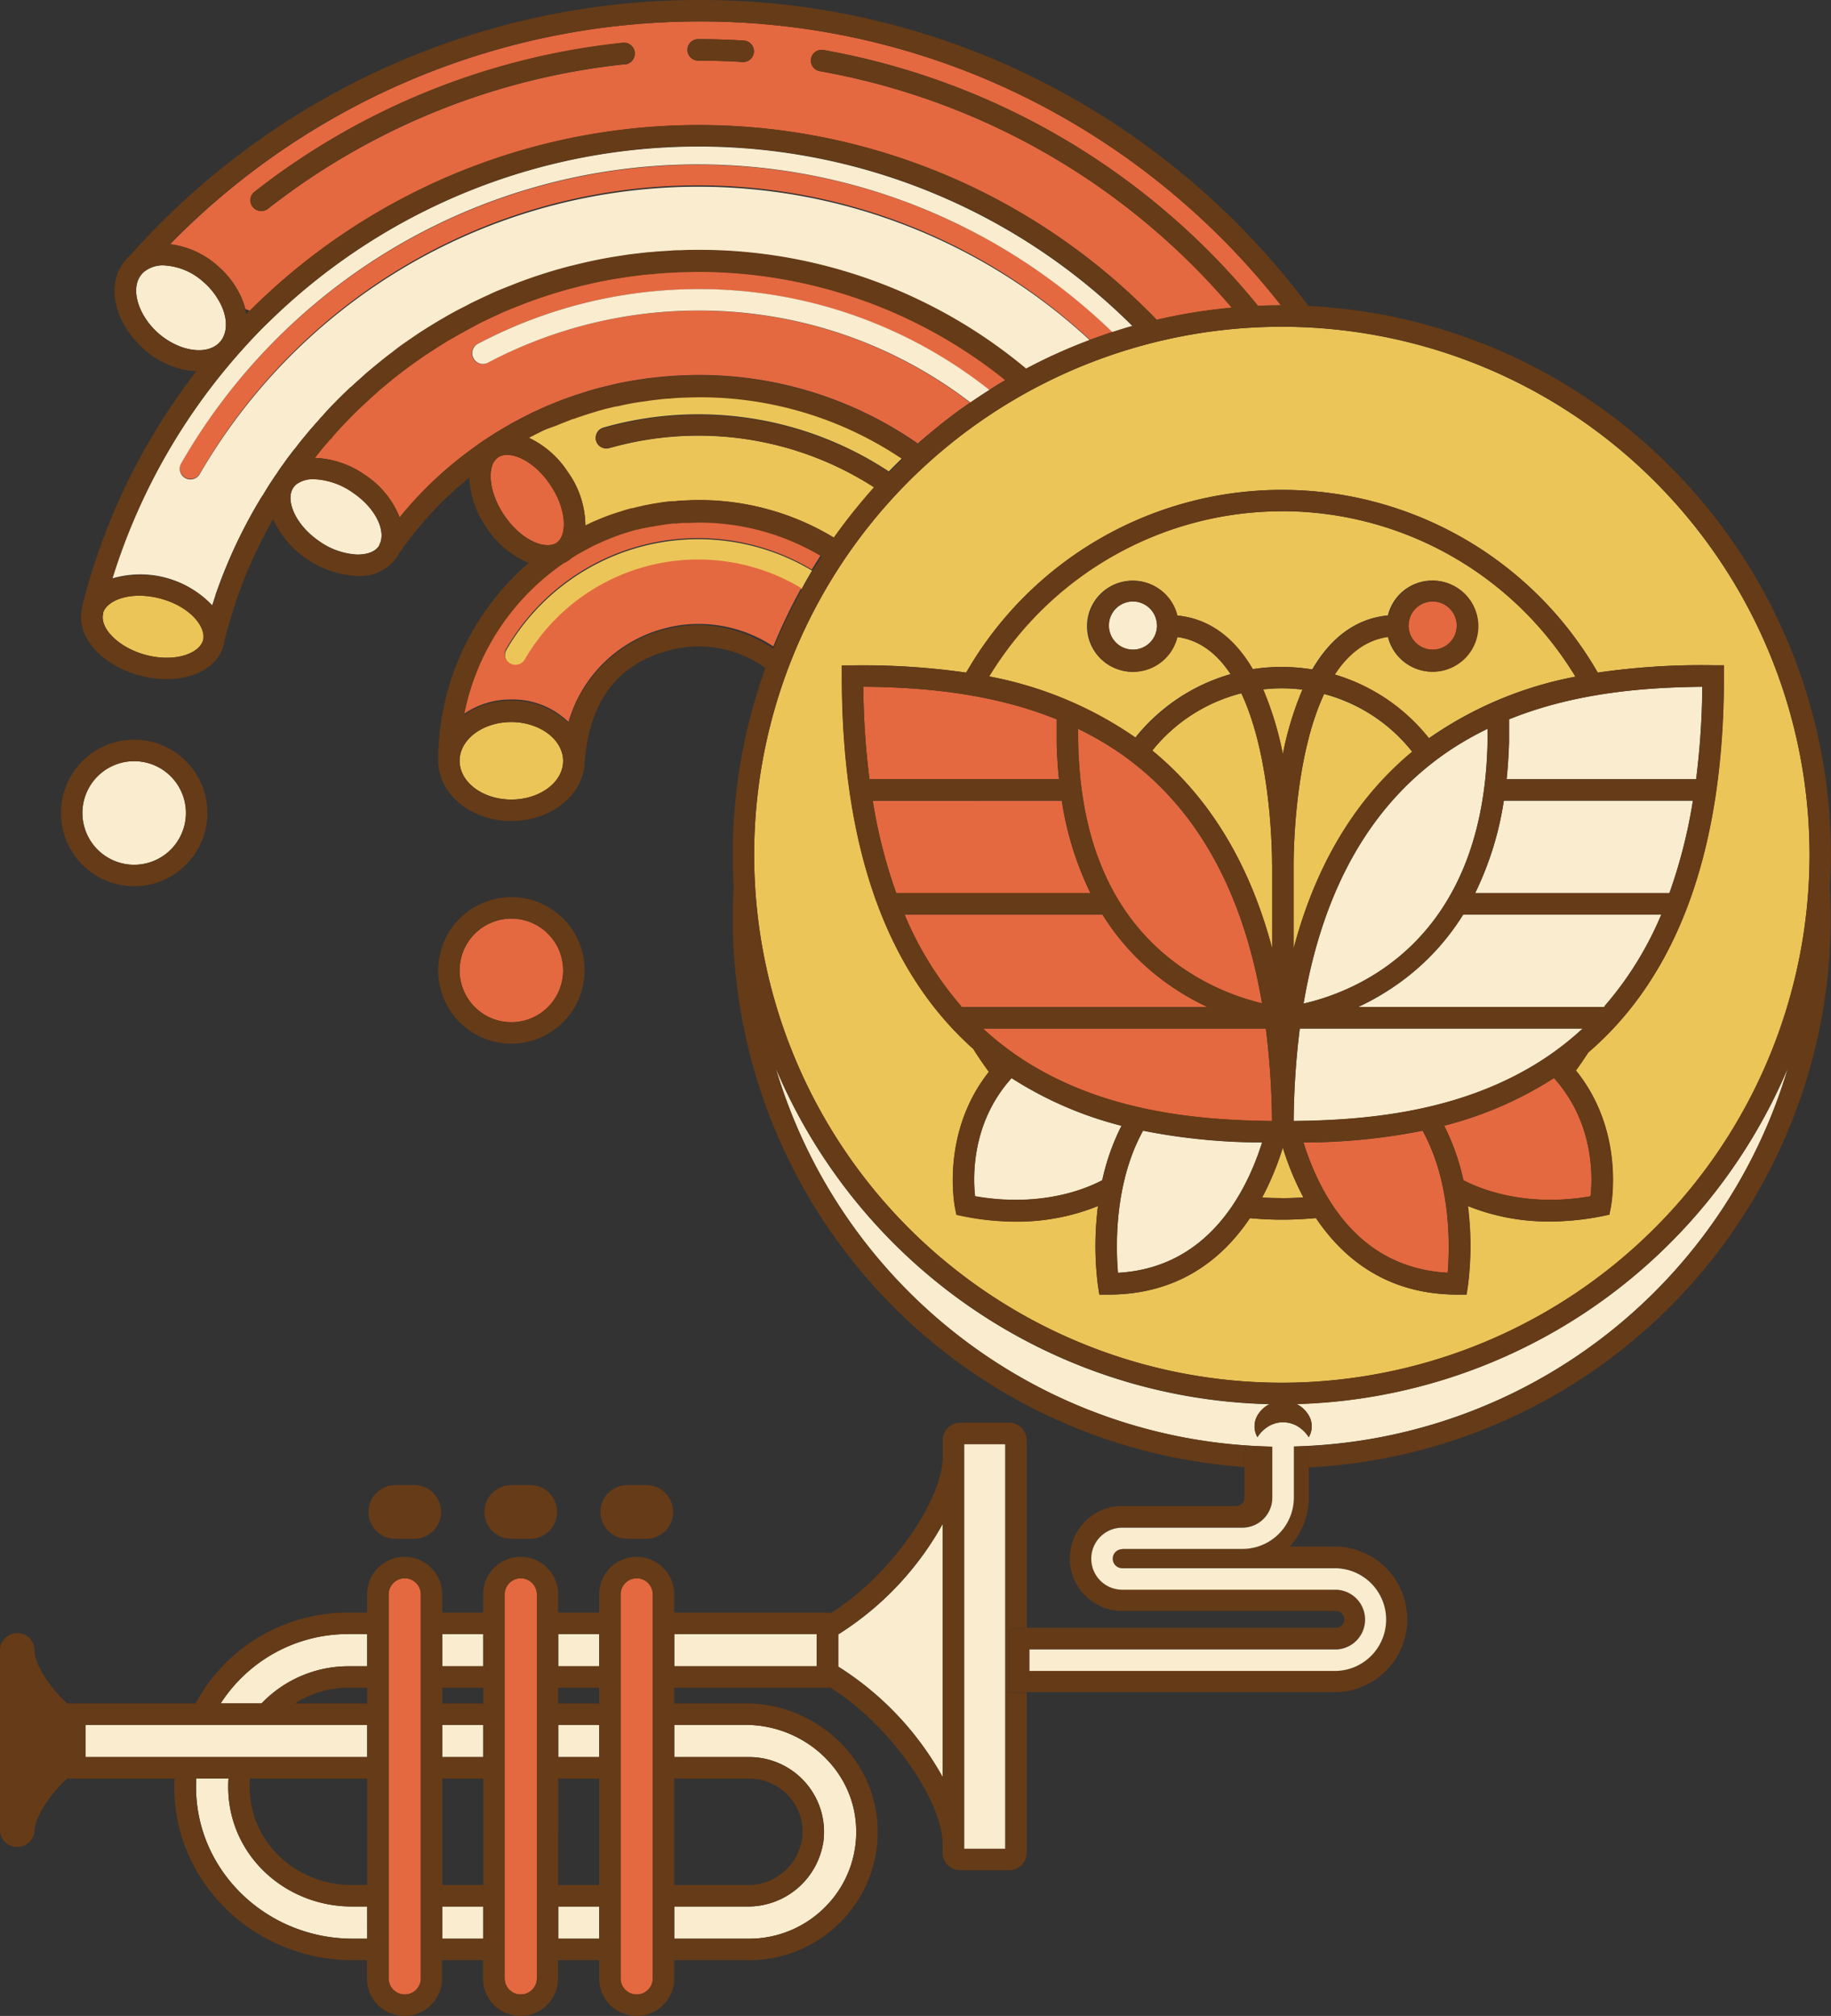 <svg id="Isolation_Mode" data-name="Isolation Mode" xmlns="http://www.w3.org/2000/svg" viewBox="0 0 341.33 375.59">
  <rect x="0" y="0" width="341.33" height="375.59" fill="#333333" stroke="none"/>
  <defs>
    <style>
      .cls-1, .cls-3 {
        fill: none;
      }

      .cls-2 {
        fill: #ecc559;
      }

      .cls-3 {
        stroke: #f9eccf;
        stroke-linecap: round;
        stroke-linejoin: round;
        stroke-width: 0;
      }

      .cls-4 {
        fill: #e46940;
      }

      .cls-5 {
        fill: #653a17;
      }

      .cls-6 {
        fill: #f9eccf;
      }

      .cls-7 {
        fill: #663b17;
      }
    </style>
  </defs>
  <title>giving-back</title>
  <g>
    <rect class="cls-1" x="82.45" y="331.36" width="7.63" height="19.84"/>
    <rect class="cls-1" x="82.45" y="314.44" width="7.63" height="2.92"/>
    <path class="cls-1" d="M335.31,377.05h13.45v-2.92h-3.53A18.41,18.41,0,0,0,335.31,377.05Z" transform="translate(-280.31 -59.69)"/>
    <rect class="cls-1" x="104.08" y="314.44" width="7.63" height="2.92"/>
    <path class="cls-1" d="M326.9,391.05a18.91,18.91,0,0,0,.27,4.92c1.63,8.65,9.52,14.92,18.76,14.92h2.83V391.05H326.9Z" transform="translate(-280.31 -59.69)"/>
    <path class="cls-1" d="M429.85,402.23a9.81,9.81,0,0,0-2.41-7.82,9.94,9.94,0,0,0-7.43-3.36H406v19.84h13.5A10.18,10.18,0,0,0,429.85,402.23Z" transform="translate(-280.31 -59.69)"/>
    <path class="cls-1" d="M326.24,118.21c.21-.22.43-.43.65-.65l-.87-.33C326.11,117.56,326.18,117.89,326.24,118.21Z" transform="translate(-280.31 -59.69)"/>
    <rect class="cls-1" x="104.08" y="331.36" width="7.63" height="19.84"/>
    <g>
      <path class="cls-2" d="M386.16,147.69a17.26,17.26,0,0,1,3.28,10l.7-.33c.42-.22,1-.46,1.55-.69.73-.32,1.46-.61,2.18-.87s1.5-.52,2.27-.75,1.25-.39,1.91-.56l.18,0c.35-.09.68-.18,1-.25L400,154c.38-.1.79-.18,1.21-.25.65-.14,1.31-.25,2-.35.91-.15,1.63-.24,2.33-.29a2.84,2.84,0,0,1,.51,0c.49-.06,1-.1,1.47-.12l.9-.05q1.11-.06,2.22-.06a48.41,48.41,0,0,1,25.16,7l.82-1.13a105.84,105.84,0,0,1,6.68-8.24A60.52,60.52,0,0,0,394.58,143l-.69.18a2,2,0,0,1-2.47-1.36h0a2,2,0,0,1,1.37-2.47A64.57,64.57,0,0,1,446,147.52c.81-.82,1.62-1.64,2.45-2.43a67.45,67.45,0,0,0-37.89-11.54c-.87,0-1.74,0-2.59.06s-1.53.06-2.27.12c-.28,0-.52,0-.77.07h-.15c-.66,0-1.32.12-2,.19s-1.38.15-2,.27c-1.87.25-3.72.59-5.58,1l-.21,0-2,.48c-.77.21-1.72.48-2.67.79-.55.16-1.05.33-1.56.5l-.39.13c-.44.14-.83.28-1.21.43l-.1,0c-.49.17-1,.36-1.43.55s-1.17.46-1.73.7l-1.8.81a13,13,0,0,0-1.28.61l-.13.06c-.4.18-.77.38-1.17.6l-.33.14-.06.05-.24.14A17.66,17.66,0,0,1,386.16,147.69Z" transform="translate(-280.31 -59.69)"/>
      <path class="cls-2" d="M375.63,194.21c-5.31,0-9.64,3.24-9.64,7.22h0c0,4,4.33,7.22,9.64,7.22s9.66-3.23,9.66-7.22h0a5.11,5.11,0,0,0-.25-1.58C384.05,196.58,380.1,194.21,375.63,194.21Z" transform="translate(-280.31 -59.69)"/>
      <path class="cls-2" d="M317.94,176.83c-.85-2.09-3.57-4.52-7.72-5.62-5.36-1.44-9.84.2-10.66,2.59l0,.07,0,.11c-.74,2.8,3,6.41,7.91,7.72,5.49,1.47,10.06-.28,10.72-2.76a1.91,1.91,0,0,0,.06-.37l0-.15a2.91,2.91,0,0,0-.05-.85A4.48,4.48,0,0,0,317.94,176.83Z" transform="translate(-280.31 -59.69)"/>
      <path class="cls-2" d="M431.69,166a41.33,41.33,0,0,0-57,14.82,2,2,0,0,0,3.46,2,37.35,37.35,0,0,1,51.58-13.36C430.33,168.3,431,167.14,431.69,166Z" transform="translate(-280.31 -59.69)"/>
      <path class="cls-2" d="M519.28,120.57a98.37,98.37,0,1,0,98.36,98.36A98.48,98.48,0,0,0,519.28,120.57Zm57.09,135.21c-.73,1.13-1.5,2.26-2.3,3.35,9.15,11.32,6.62,24.88,6.49,25.55L580.3,286l-1.3.27a49.58,49.58,0,0,1-9.76,1,40.11,40.11,0,0,1-15.31-2.88c.05.4.1.8.14,1.21a58.26,58.26,0,0,1-.13,13.59l-.26,1.7H552c-13.07,0-21.27-6.66-26.38-14.26-2.08.19-4.18.3-6.31.3s-4-.1-6-.28c-5.11,7.59-13.31,14.24-26.36,14.24h-1.71l-.26-1.7a58.26,58.26,0,0,1-.13-13.59c0-.41.09-.81.14-1.21a40.11,40.11,0,0,1-15.31,2.88,49.58,49.58,0,0,1-9.76-1l-1.3-.27-.26-1.31c-.13-.67-2.62-14.05,6.31-25.33-1-1.38-2-2.82-2.92-4.28-13.87-12.36-24.49-33.44-24.49-69.43v-2h2A134.77,134.77,0,0,1,460.42,185a67.92,67.92,0,0,1,117.74,0,133.84,133.84,0,0,1,21.5-1.37h2v2C601.66,222.32,590.64,243.52,576.37,255.78Z" transform="translate(-280.31 -59.69)"/>
      <path class="cls-2" d="M517.45,220.86c0-2.86-.24-20.32-5.74-32a31.07,31.07,0,0,0-16.6,10.67c9.53,7.82,17.72,19.47,22.34,36.84Z" transform="translate(-280.31 -59.69)"/>
      <path class="cls-2" d="M515.59,282.81c1.22.07,2.45.11,3.69.11s2.68-.05,4-.13a53.07,53.07,0,0,1-3.84-9.29A53.87,53.87,0,0,1,515.59,282.81Z" transform="translate(-280.31 -59.69)"/>
      <path class="cls-2" d="M519.28,154.94a64,64,0,0,0-54.67,30.76,70.73,70.73,0,0,1,27.33,11.42,35.15,35.15,0,0,1,17.75-11.84c-2.46-3.71-5.7-6.36-10-6.92a8.49,8.49,0,1,1,0-4c6.39.62,10.9,4.6,14.08,10a34.7,34.7,0,0,1,5.43-.42,36.12,36.12,0,0,1,5.73.47c3.18-5.45,7.7-9.45,14.11-10.07a8.49,8.49,0,1,1,0,4c-4.3.56-7.56,3.25-10,7a35.15,35.15,0,0,1,17.59,11.92A70.38,70.38,0,0,1,574,185.76,64,64,0,0,0,519.28,154.94Z" transform="translate(-280.31 -59.69)"/>
      <path class="cls-2" d="M523.1,188.18a32.11,32.11,0,0,0-3.82-.24,31.22,31.22,0,0,0-3.51.2,60.53,60.53,0,0,1,3.68,12.08A60.09,60.09,0,0,1,523.1,188.18Z" transform="translate(-280.31 -59.69)"/>
      <path class="cls-2" d="M527.15,189c-5.47,11.67-5.7,29.05-5.7,31.91v15.53c4.58-17.25,12.68-28.85,22.12-36.67A31.05,31.05,0,0,0,527.15,189Z" transform="translate(-280.31 -59.69)"/>
    </g>
    <line class="cls-3" x1="312.34" y1="168.41" x2="312.34" y2="168.41"/>
    <line class="cls-3" x1="278.64" y1="147.17" x2="278.64" y2="147.17"/>
    <line class="cls-3" x1="165.93" y1="168.41" x2="165.93" y2="168.41"/>
    <line class="cls-3" x1="199.62" y1="147.17" x2="199.62" y2="147.17"/>
    <g>
      <path class="cls-4" d="M473.79,79a136.31,136.31,0,0,0-63.22-15.31A137.93,137.93,0,0,0,312,105.21a16.2,16.2,0,0,1,8.87,4,16.65,16.65,0,0,1,4.66,6.43,14.49,14.49,0,0,1,.52,1.62l.87.33.67-.66a118.52,118.52,0,0,1,168.37,2.36,102,102,0,0,1,14-2.26,130.89,130.89,0,0,0-76.79-44.07A2,2,0,0,1,433.8,69a134.87,134.87,0,0,1,79.28,45.58c.59.69,1.17,1.4,1.74,2.1,1.42-.06,2.85-.1,4.28-.1A138.94,138.94,0,0,0,473.79,79Zm-77-7.33a129.93,129.93,0,0,0-66.62,27A2,2,0,0,1,329,99a2,2,0,0,1-1.24-3.57A133.93,133.93,0,0,1,396.43,67.7a2,2,0,0,1,.41,4Zm22-.44h-.13c-2.72-.17-5.48-.25-8.21-.25a2,2,0,0,1,0-4c2.82,0,5.66.09,8.46.26a2,2,0,0,1-.12,4Z" transform="translate(-280.31 -59.69)"/>
      <path class="cls-4" d="M408.52,156.91h-.11c-.25,0-.5,0-.74,0-.47,0-.88.06-1.28.11h-.26l-.16,0-.12,0c-.61,0-1.24.13-2.06.26-.62.1-1.22.19-1.81.32l-.12,0c-.31,0-.64.12-1,.2l-.18,0c-.19,0-.37.08-.56.12-.36.08-.62.15-.9.23l-.2,0c-.59.15-1.15.32-1.73.51-.74.22-1.42.44-2.08.69s-1.37.52-2,.8-1,.41-1.37.61c-.86.39-1.69.81-2.69,1.36-.55.3-1.08.6-1.61.92l-.38.24-.24.15c-.2.16-.4.33-.61.48a5.9,5.9,0,0,1-.93.52,44.57,44.57,0,0,0-18.56,28.25,15.41,15.41,0,0,1,8.8-2.67,14.91,14.91,0,0,1,10.67,4.2,25.2,25.2,0,0,1,18.46-17.58,19.78,19.78,0,0,1,2.34-.46,25.85,25.85,0,0,1,3.47-.24,25.31,25.31,0,0,1,13.91,4.19,101.23,101.23,0,0,1,5.21-10.86,37.35,37.35,0,0,0-51.58,13.36,2,2,0,0,1-3.46-2,41.33,41.33,0,0,1,57-14.82c.58-.95,1.18-1.89,1.78-2.83a44.39,44.39,0,0,0-22.9-6.32C409.89,156.85,409.21,156.87,408.52,156.91Z" transform="translate(-280.31 -59.69)"/>
      <polygon class="cls-4" points="105.57 102.47 105.46 102.3 105.46 102.3 105.04 101.87 105.44 102.32 105.57 102.47"/>
      <path class="cls-4" d="M374.84,144.43h-.07a3,3,0,0,0-.61.06,2.69,2.69,0,0,0-1,.41,3.27,3.27,0,0,0-1.26,2.21c-.47,2.42.47,5.74,2.46,8.65,2.95,4.32,7,6.11,9.16,5.32l.08,0a2,2,0,0,0,.44-.23,4.39,4.39,0,0,0,.36-.28c1.64-1.62,1.52-6.13-1.53-10.61C380.32,146.21,377.06,144.43,374.84,144.43Z" transform="translate(-280.31 -59.69)"/>
      <path class="cls-4" d="M369.27,142.59c1-.71,2.29-1.55,3.37-2.23.83-.51,1.52-.93,1.81-1.09l.17-.1c.34-.19.69-.4,1-.57s1-.55,1.43-.77a4.16,4.16,0,0,1,.69-.36c.31-.17.62-.32.92-.47l.32-.16a15.83,15.83,0,0,1,1.5-.71c1.11-.53,2.38-1.07,3.69-1.58.49-.2,1-.4,1.54-.59s1-.37,1.46-.52l.33-.11,1.63-.53c1-.32,2-.61,2.86-.84l2-.49.22-.06c2-.47,4-.84,5.91-1.1.69-.12,1.48-.21,2.18-.28s1.4-.16,2.11-.21c.32,0,.62-.06.94-.08.79-.06,1.61-.1,2.42-.13s1.8-.06,2.73-.06a71.36,71.36,0,0,1,40.9,12.77c.78-.69,1.56-1.36,2.35-2q3.56-3,7.39-5.62a83,83,0,0,0-50.74-17.13,84.09,84.09,0,0,0-39.07,9.65,2,2,0,1,1-1.86-3.53,88,88,0,0,1,40.93-10.12,87,87,0,0,1,54.28,18.79c1-.64,2-1.27,3.08-1.87a91.25,91.25,0,0,0-57.26-20.2c-1.11,0-2.21,0-3.31.06-.56,0-1.11,0-1.67.08-1,0-2.21.14-3.19.23h0c-.28,0-.56,0-.84.07-.9.08-1.72.18-2.54.28s-1.52.19-2.26.31l-.78.13-.86.13c-2.27.38-4.62.88-7.15,1.52l-.22.06a88.44,88.44,0,0,0-9.86,3.15l-1.49.59c-1.28.51-2.41,1-3.44,1.48-.63.27-1.18.54-1.74.81-.75.33-1.44.69-2,1s-1.26.64-1.86,1-1.48.81-2.21,1.23h0c-.77.43-1.57.91-2.52,1.51-.79.49-1.56,1-2.32,1.49s-1.22.81-1.84,1.26c-.84.56-1.64,1.14-2.52,1.81l-.07.05c-.32.23-.61.45-.89.68l-.56.43-.28.23-.43.33c-.6.49-1.19,1-1.77,1.47l-.4.32a12.35,12.35,0,0,0-1,.89l-.07.05h0c-.73.63-1.46,1.29-2.18,2l0,0-.18.16c-.94.86-1.83,1.75-2.58,2.52l-.75.78-.7.74-.92,1-.18.18h0l-.06.11-.16.16h0l-.37.41v0l-.22.34-.22.17-.35.39-1.05,1.22L339,145a17.38,17.38,0,0,1,9.3,3.16,16.92,16.92,0,0,1,6.51,7.94A71,71,0,0,1,369.3,142.6Z" transform="translate(-280.31 -59.69)"/>
      <path class="cls-4" d="M483.49,123c1.4-.53,2.82-1,4.25-1.48a111.4,111.4,0,0,0-173.59,24.33,2,2,0,1,0,3.46,2A107.14,107.14,0,0,1,483.49,123Z" transform="translate(-280.31 -59.69)"/>
      <path class="cls-4" d="M375.64,230.84a9.65,9.65,0,1,0,9.65,9.64A9.65,9.65,0,0,0,375.64,230.84Z" transform="translate(-280.31 -59.69)"/>
      <path class="cls-4" d="M570,260.54a69.56,69.56,0,0,1-20.49,8.88,42.08,42.08,0,0,1,3.58,10.15c2.38,1.28,11,5.22,23.72,3C577.22,279,577.51,268.88,570,260.54Z" transform="translate(-280.31 -59.69)"/>
      <path class="cls-4" d="M523.29,272.55a48.82,48.82,0,0,0,3.43,8.34c5.33,10,13.22,15.39,23.46,15.94.38-4.46.78-16.59-4.68-26.47A114.27,114.27,0,0,1,523.29,272.55Z" transform="translate(-280.31 -59.69)"/>
      <path class="cls-4" d="M547.38,180.74a4.49,4.49,0,1,0-4.49-4.49A4.5,4.5,0,0,0,547.38,180.74Z" transform="translate(-280.31 -59.69)"/>
      <path class="cls-4" d="M463.55,251.33a55.37,55.37,0,0,0,7.08,5.56c15,9.87,32.63,11.53,46.8,11.67a147.66,147.66,0,0,0-1.15-17.23Z" transform="translate(-280.31 -59.69)"/>
      <path class="cls-4" d="M499.79,239.38a44.46,44.46,0,0,0,15.78,7.25c-3.71-21.8-12.92-37.67-27.52-47.32a60,60,0,0,0-6.77-3.83C481.12,215.5,487.33,230.27,499.79,239.38Z" transform="translate(-280.31 -59.69)"/>
      <path class="cls-4" d="M483.59,226.1a59.46,59.46,0,0,1-5.35-17.23H443a96,96,0,0,0,4.39,17.23h36.21Z" transform="translate(-280.31 -59.69)"/>
      <path class="cls-4" d="M477.72,204.87c-.24-2.33-.38-4.62-.43-6.84,0-1.47,0-2.92,0-4.32-12.21-4.94-25.16-6-36.05-6.07a145.51,145.51,0,0,0,1.15,17.23h35.32Z" transform="translate(-280.31 -59.69)"/>
      <path class="cls-4" d="M505.45,247.33a47.09,47.09,0,0,1-8-4.72,44.6,44.6,0,0,1-11.61-12.51H448.94a63.19,63.19,0,0,0,10.57,17.08l-.06.15Z" transform="translate(-280.31 -59.69)"/>
      <path class="cls-4" d="M355.76,353.74a3,3,0,0,0-3,3v71.54a3,3,0,0,0,6,0V356.74A3,3,0,0,0,355.76,353.74Z" transform="translate(-280.31 -59.69)"/>
      <path class="cls-4" d="M377.39,353.74a3,3,0,0,0-3,3v71.54a3,3,0,0,0,6,0V356.74A3,3,0,0,0,377.39,353.74Z" transform="translate(-280.31 -59.69)"/>
      <path class="cls-4" d="M399,353.74a3,3,0,0,0-3,3v71.54a3,3,0,0,0,6,0V356.74A3,3,0,0,0,399,353.74Z" transform="translate(-280.31 -59.69)"/>
    </g>
    <path class="cls-5" d="M524.29,329.2h-2.78v9.5a9.58,9.58,0,0,1-9.57,9.57H489.52a1.78,1.78,0,1,0,0,3.56h39.93a9.57,9.57,0,0,1,0,19.13H472.22v-4h57.23a5.57,5.57,0,0,0,0-11.13H489.52a5.78,5.78,0,1,1,0-11.56h22.42a5.58,5.58,0,0,0,5.57-5.57v-9.5h-5.22v9.5a1.56,1.56,0,0,1-1.56,1.57H489.52a9.78,9.78,0,1,0,0,19.56h39.93a1.57,1.57,0,0,1,0,3.13H468.37v12h61.08a13.57,13.57,0,0,0,0-27.13h-8.7a13.58,13.58,0,0,0,3.54-9.13v-9.5Z" transform="translate(-280.31 -59.69)"/>
    <g>
      <path class="cls-6" d="M363.18,118.89c.72-.43,1.47-.84,2.23-1.25s1.28-.68,1.95-1,1.38-.73,2.18-1.08c.55-.27,1.15-.56,1.78-.83,1.05-.49,2.24-1,3.59-1.54l1.54-.61a92.85,92.85,0,0,1,10.1-3.24l0,0,.32-.07c2.67-.68,5.15-1.21,7.6-1.62l.82-.13.84-.13c.76-.12,1.56-.23,2.36-.33s1.73-.21,2.61-.29l1-.08v0c1.07-.1,2.13-.16,3.22-.22.58,0,1.18-.06,1.78-.08,1.14,0,2.29-.07,3.45-.07a94.48,94.48,0,0,1,24.54,3.21,95.44,95.44,0,0,1,36.48,18.9,100.23,100.23,0,0,1,11.9-5.35,107.43,107.43,0,0,0-165.88,24.86,2,2,0,1,1-3.46-2,111.15,111.15,0,0,1,173.59-24.33c1.23-.4,2.47-.79,3.72-1.14A114.52,114.52,0,0,0,331,119.11l-.68.65c-2,1.91-3.89,4-5.91,6.27a114.78,114.78,0,0,0-23.21,41.44,18.47,18.47,0,0,1,18.67,5c.2-.64.4-1.26.62-1.92l0-.07a5.31,5.31,0,0,1,.2-.56A92.28,92.28,0,0,1,329,152.42a4.26,4.26,0,0,1,.32-.5c.84-1.43,1.74-2.82,2.66-4.13a18.09,18.09,0,0,1,1.07-1.54c.43-.64.88-1.25,1.35-1.84.31-.46.64-.87,1-1.27q.9-1.21,2.07-2.58c.3-.38.67-.82,1.11-1.3l.46-.54.49-.53a3,3,0,0,1,.23-.27,3.72,3.72,0,0,1,.49-.54l.07-.07c.27-.31.56-.63.88-1l.72-.77.76-.78.76-.78.91-.89.83-.78.13-.13a2.83,2.83,0,0,1,.25-.24h0l0,0,.05,0c.21-.21.45-.42.68-.63l.36-.33c.38-.35.78-.7,1.2-1.07s.76-.69,1.14-1l0,0,.41-.35.92-.76.77-.63,0,0,0,0,0,0h0l.13-.1h0l.18-.15,0,0,.21-.17.68-.54.63-.48.42-.31c.94-.72,1.84-1.37,2.71-2,.61-.44,1.25-.87,1.91-1.31s1.59-1,2.4-1.54c1-.64,1.88-1.15,2.71-1.61Z" transform="translate(-280.31 -59.69)"/>
      <path class="cls-6" d="M346.05,151.43a13.48,13.48,0,0,0-7.22-2.48,5.23,5.23,0,0,0-3.16.89,1.54,1.54,0,0,0-.36.31l0,0-.19.23a.34.34,0,0,0-.08.09,2.94,2.94,0,0,0-.38.75c-.81,2.3.92,6.39,5.19,9.31a13.44,13.44,0,0,0,7,2.47c1.09,0,3.12-.14,4.11-1.6l.06-.11.05-.11,0-.09C352.25,158.91,350.68,154.58,346.05,151.43Z" transform="translate(-280.31 -59.69)"/>
      <path class="cls-6" d="M309.9,121.84c4,3.42,9.2,4.11,11.46,1.51,1.25-1.47,1.41-3.81.42-6.27a11.29,11.29,0,0,0-.93-1.79,13.09,13.09,0,0,0-2.63-3.08,11.9,11.9,0,0,0-7.44-3.08,5.49,5.49,0,0,0-3.45,1.08l-.11.07a3.78,3.78,0,0,0-.49.49C304.51,113.32,306,118.41,309.9,121.84Z" transform="translate(-280.31 -59.69)"/>
      <path class="cls-6" d="M461.21,134.68c1.16-.8,2.34-1.59,3.54-2.34a87,87,0,0,0-54.28-18.79,88,88,0,0,0-40.93,10.12,2,2,0,1,0,1.86,3.53,84.09,84.09,0,0,1,39.07-9.65A83,83,0,0,1,461.21,134.68Z" transform="translate(-280.31 -59.69)"/>
      <path class="cls-6" d="M305.32,220.8a9.65,9.65,0,1,0-9.65-9.64A9.65,9.65,0,0,0,305.32,220.8Z" transform="translate(-280.31 -59.69)"/>
      <path class="cls-6" d="M557.62,195.48a60.12,60.12,0,0,0-6.78,3.83C536.23,209,527,224.85,523.31,246.67,533.25,244.41,557.92,234.83,557.62,195.48Z" transform="translate(-280.31 -59.69)"/>
      <path class="cls-6" d="M575.34,251.33H522.61a147.66,147.66,0,0,0-1.15,17.23c14.17-.14,31.84-1.8,46.8-11.67A55.37,55.37,0,0,0,575.34,251.33Z" transform="translate(-280.31 -59.69)"/>
      <path class="cls-6" d="M573.2,230.1H553.07a44.6,44.6,0,0,1-11.61,12.51,47.09,47.09,0,0,1-8,4.72h46l-.06-.15A63.19,63.19,0,0,0,590,230.1Z" transform="translate(-280.31 -59.69)"/>
      <path class="cls-6" d="M571.75,226.1h19.76a96,96,0,0,0,4.39-17.23H560.65a59.46,59.46,0,0,1-5.35,17.23Z" transform="translate(-280.31 -59.69)"/>
      <path class="cls-6" d="M561.17,204.87h35.32a145.51,145.51,0,0,0,1.15-17.23c-10.89.11-23.84,1.13-36,6.07,0,1.4,0,2.85,0,4.32C561.55,200.25,561.41,202.54,561.17,204.87Z" transform="translate(-280.31 -59.69)"/>
      <path class="cls-6" d="M462.07,282.59c12.8,2.22,21.35-1.73,23.72-3a42.08,42.08,0,0,1,3.58-10.15,69.56,69.56,0,0,1-20.49-8.88C461.38,268.88,461.67,279,462.07,282.59Z" transform="translate(-280.31 -59.69)"/>
      <path class="cls-6" d="M515.58,272.55a114.8,114.8,0,0,1-22.19-2.19c-5.48,9.89-5.07,22-4.68,26.47C505.48,295.9,512.65,281.86,515.58,272.55Z" transform="translate(-280.31 -59.69)"/>
      <path class="cls-6" d="M487,176.25a4.49,4.49,0,1,0,4.49-4.49A4.5,4.5,0,0,0,487,176.25Z" transform="translate(-280.31 -59.69)"/>
      <path class="cls-6" d="M436.58,364.2v6a56.88,56.88,0,0,1,19.47,20.59V343.61A56.88,56.88,0,0,1,436.58,364.2Z" transform="translate(-280.31 -59.69)"/>
      <polygon class="cls-6" points="179.73 271.44 179.73 343.56 179.73 344.45 187.42 344.45 187.42 269.04 179.73 269.04 179.73 271.44"/>
      <rect class="cls-6" x="82.45" y="304.44" width="7.63" height="6"/>
      <polygon class="cls-6" points="56.07 321.36 48.53 321.36 37.63 321.36 15.93 321.36 15.93 327.36 35.53 327.36 44.9 327.36 56.07 327.36 56.07 327.36 68.45 327.36 68.45 321.36 56.07 321.36 56.07 321.36"/>
      <path class="cls-6" d="M321.45,377.05h7.62a22.43,22.43,0,0,1,16.16-6.92h3.53v-6h-3.53A28.22,28.22,0,0,0,321.45,377.05Z" transform="translate(-280.31 -59.69)"/>
      <rect class="cls-6" x="125.7" y="304.44" width="26.56" height="6"/>
      <rect class="cls-6" x="104.08" y="355.2" width="7.63" height="6"/>
      <path class="cls-6" d="M419.29,381.05H406v6h14a13.94,13.94,0,0,1,13.82,15.66,14.2,14.2,0,0,1-14.31,12.18H406v6h14a20,20,0,0,0,14.71-6.5,19.76,19.76,0,0,0,5.13-15.27C438.93,389,429.9,381.05,419.29,381.05Z" transform="translate(-280.31 -59.69)"/>
      <rect class="cls-6" x="104.08" y="304.44" width="7.63" height="6"/>
      <rect class="cls-6" x="82.45" y="355.2" width="7.63" height="6"/>
      <rect class="cls-6" x="82.45" y="321.36" width="7.63" height="6"/>
      <path class="cls-6" d="M323.24,396.71a22.42,22.42,0,0,1-.33-5.66h-6a29.18,29.18,0,0,0,0,3.24c.91,14.92,13.73,26.6,29.18,26.6h2.68v-6h-2.83C334.77,414.89,325.23,407.25,323.24,396.71Z" transform="translate(-280.31 -59.69)"/>
      <rect class="cls-6" x="104.08" y="321.36" width="7.63" height="6"/>
      <path class="cls-6" d="M489.52,348.27h22.42a9.58,9.58,0,0,0,9.57-9.57v-9.53a98.55,98.55,0,0,0,92.14-70.6A102.55,102.55,0,0,1,522,321.26a5.22,5.22,0,0,1,2,1.7,4,4,0,0,1,.29,4.49,6.48,6.48,0,0,0-2.51-2.27l-.3-.12a5.4,5.4,0,0,0-2-.39,5.06,5.06,0,0,0-2,.41l-.25.1a6.27,6.27,0,0,0-2.51,2.27A4.07,4.07,0,0,1,515,323a5.25,5.25,0,0,1,2-1.69,102.53,102.53,0,0,1-92.12-62.7,98.54,98.54,0,0,0,92.61,70.61v9.52a5.58,5.58,0,0,1-5.57,5.57H489.52a5.78,5.78,0,1,0,0,11.56h39.93a5.57,5.57,0,0,1,0,11.13H472.22v4h57.23a9.57,9.57,0,0,0,0-19.13H489.52a1.78,1.78,0,1,1,0-3.56Z" transform="translate(-280.31 -59.69)"/>
    </g>
    <g>
      <path class="cls-7" d="M329,99a2,2,0,0,0,1.23-.42,129.93,129.93,0,0,1,66.62-26.95,2,2,0,0,0-.41-4,133.93,133.93,0,0,0-68.68,27.77A2,2,0,0,0,329,99Z" transform="translate(-280.31 -59.69)"/>
      <path class="cls-7" d="M410.47,71c2.73,0,5.49.08,8.21.25h.13a2,2,0,0,0,.12-4c-2.8-.17-5.64-.26-8.46-.26a2,2,0,0,0,0,4Z" transform="translate(-280.31 -59.69)"/>
      <path class="cls-7" d="M621.64,218.93a102.49,102.49,0,0,0-97.42-102.24,142.89,142.89,0,0,0-48.59-41.24,140.25,140.25,0,0,0-65.06-15.76,141.94,141.94,0,0,0-106.06,47.65c-.24.22-.48.45-.77.76-3.8,4.38-2.24,11.74,3.54,16.77a16,16,0,0,0,9.63,4A118.46,118.46,0,0,0,295.55,173h.08l-.06.22v0c-1.1,5,3.59,10.41,10.83,12.33a19.42,19.42,0,0,0,5,.67c5.27,0,9.55-2.36,10.6-6.3a5,5,0,0,0,.13-.77c.11-.42.21-.83.32-1.24l.11-.35c.48-1.84,1.05-3.7,1.74-5.71l0-.12a2,2,0,0,1,.09-.26l.06-.16a88.59,88.59,0,0,1,6.75-14.87A18.47,18.47,0,0,0,346.69,167H347a8.35,8.35,0,0,0,7.24-3.42c.08-.14.19-.32.29-.52a67.11,67.11,0,0,1,13.25-14.38A17.85,17.85,0,0,0,371,158a17.46,17.46,0,0,0,7.87,6.57A48.56,48.56,0,0,0,362,201.43c0,6.19,6.12,11.22,13.64,11.22,7.11,0,12.95-4.47,13.6-10.17h0c.9-14.54,8.48-19.91,16.48-21.77a16.89,16.89,0,0,1,1.93-.37A21.07,21.07,0,0,1,423,184.16a101.76,101.76,0,0,0-6.09,34.77q0,3,.18,5.95-.18,3-.18,6A102.49,102.49,0,0,0,512.29,333V329.2h5.22v0a98.54,98.54,0,0,1-92.61-70.61A102.53,102.53,0,0,0,517,321.27a5.25,5.25,0,0,0-2,1.69,4.07,4.07,0,0,0-.29,4.49,6.27,6.27,0,0,1,2.51-2.27l.25-.1a5.06,5.06,0,0,1,2-.41,5.4,5.4,0,0,1,2,.39l.3.12a6.48,6.48,0,0,1,2.51,2.27A4,4,0,0,0,524,323a5.22,5.22,0,0,0-2-1.7,102.55,102.55,0,0,0,91.61-62.69,98.55,98.55,0,0,1-92.14,70.6v0h2.78v3.88a102.49,102.49,0,0,0,97.35-102.24q0-3-.18-6Q621.64,221.93,621.64,218.93ZM410.57,63.69A136.31,136.31,0,0,1,473.79,79a138.94,138.94,0,0,1,45.31,37.57c-1.43,0-2.86,0-4.28.1-.57-.7-1.15-1.41-1.74-2.1A134.87,134.87,0,0,0,433.8,69a2,2,0,0,0-.69,3.94A130.89,130.89,0,0,1,509.9,117a102,102,0,0,0-14,2.26,118.52,118.52,0,0,0-168.37-2.36l-.67.66c-.22.22-.44.43-.65.65-.06-.32-.13-.65-.22-1a14.49,14.49,0,0,0-.52-1.62,16.65,16.65,0,0,0-4.66-6.43,16.2,16.2,0,0,0-8.87-4A137.93,137.93,0,0,1,410.57,63.69ZM309.9,121.84c-3.95-3.43-5.39-8.52-3.17-11.07a3.78,3.78,0,0,1,.49-.49l.11-.07a5.49,5.49,0,0,1,3.45-1.08,11.9,11.9,0,0,1,7.44,3.08,13.09,13.09,0,0,1,2.63,3.08,11.29,11.29,0,0,1,.93,1.79c1,2.46.83,4.8-.42,6.27C319.1,126,313.85,125.26,309.9,121.84Zm8.32,56.58,0,.15a1.91,1.91,0,0,1-.06.37c-.66,2.48-5.23,4.23-10.72,2.76-4.95-1.31-8.65-4.92-7.91-7.72l0-.11,0-.07c.82-2.39,5.3-4,10.66-2.59,4.15,1.1,6.87,3.53,7.72,5.62a4.48,4.48,0,0,1,.23.74A2.91,2.91,0,0,1,318.22,178.42Zm10.76-26A92.28,92.28,0,0,0,320.75,170a5.31,5.31,0,0,0-.2.56l0,.07c-.22.66-.42,1.28-.62,1.92a18.47,18.47,0,0,0-18.67-5A114.78,114.78,0,0,1,324.44,126c2-2.31,3.95-4.36,5.91-6.27l.68-.65a114.52,114.52,0,0,1,160.43,1.3c-1.25.35-2.49.74-3.72,1.14-1.43.46-2.85,1-4.25,1.48a100.23,100.23,0,0,0-11.9,5.35,95.44,95.44,0,0,0-36.48-18.9,94.48,94.48,0,0,0-24.54-3.21c-1.16,0-2.31,0-3.45.07-.6,0-1.2,0-1.78.08-1.09.06-2.15.12-3.22.22v0l-1,.08c-.88.08-1.73.19-2.61.29s-1.6.21-2.36.33l-.84.13-.82.13c-2.45.41-4.93.94-7.6,1.62l-.32.07,0,0a92.85,92.85,0,0,0-10.1,3.24l-1.54.61c-1.35.54-2.54,1-3.59,1.54-.63.27-1.23.56-1.78.83-.8.35-1.58.75-2.18,1.08s-1.31.66-1.95,1-1.51.82-2.23,1.25h0c-.83.46-1.69,1-2.71,1.61-.81.51-1.61,1-2.4,1.54s-1.3.87-1.91,1.31c-.87.58-1.77,1.23-2.71,2l-.42.31-.63.48-.68.54-.21.17,0,0-.18.15h0l-.13.1h0l0,0,0,0,0,0-.77.63-.92.76-.41.35,0,0c-.38.3-.77.65-1.14,1s-.82.72-1.2,1.07l-.36.33c-.23.21-.47.42-.68.63l-.05,0,0,0h0a2.83,2.83,0,0,0-.25.24l-.13.13-.83.78-.91.89-.76.78-.76.78-.72.77c-.32.33-.61.65-.88,1l-.07.07a3.72,3.72,0,0,0-.49.54,3,3,0,0,0-.23.27l-.49.53-.46.54c-.44.48-.81.92-1.11,1.3q-1.17,1.37-2.07,2.58c-.32.4-.65.81-1,1.27-.47.59-.92,1.2-1.35,1.84a18.09,18.09,0,0,0-1.07,1.54c-.92,1.31-1.82,2.7-2.66,4.13A4.26,4.26,0,0,0,329,152.42Zm22.07,8.7,0,.09-.05.11-.06.11c-1,1.46-3,1.62-4.11,1.6a13.44,13.44,0,0,1-7-2.47c-4.27-2.92-6-7-5.19-9.31a2.94,2.94,0,0,1,.38-.75.34.34,0,0,1,.08-.09l.19-.23,0,0a1.54,1.54,0,0,1,.36-.31,5.23,5.23,0,0,1,3.16-.89,13.48,13.48,0,0,1,7.22,2.48C350.68,154.58,352.25,158.91,351.05,161.12Zm3.76-5.06a16.92,16.92,0,0,0-6.51-7.94A17.38,17.38,0,0,0,339,145l1.46-1.82,1.05-1.22.35-.39.22-.17.22-.34v0l.37-.41h0l.16-.16.06-.11h0l.18-.18.92-1,.7-.74.75-.78c.75-.77,1.64-1.66,2.58-2.52l.18-.16,0,0c.72-.67,1.45-1.33,2.18-2h0l.07-.05a12.35,12.35,0,0,1,1-.89l.4-.32c.58-.5,1.17-1,1.77-1.47l.43-.33.28-.23.56-.43c.28-.23.57-.45.89-.68l.07-.05c.88-.67,1.68-1.25,2.52-1.81.62-.45,1.21-.85,1.84-1.26s1.53-1,2.32-1.49c.95-.6,1.75-1.08,2.52-1.51h0c.73-.42,1.68-.94,2.21-1.23s1.2-.64,1.86-1,1.28-.67,2-1c.56-.27,1.11-.54,1.74-.81,1-.48,2.16-1,3.44-1.48l1.49-.59a88.44,88.44,0,0,1,9.86-3.15l.22-.06c2.53-.64,4.88-1.14,7.15-1.52l.86-.13.78-.13c.74-.12,1.51-.21,2.26-.31s1.64-.2,2.54-.28c.28,0,.56,0,.84-.07h0c1-.09,2.22-.18,3.19-.23.56,0,1.11-.06,1.67-.08,1.1,0,2.2-.06,3.31-.06a91.25,91.25,0,0,1,57.26,20.2c-1,.6-2.07,1.23-3.08,1.87-1.2.75-2.38,1.54-3.54,2.34q-3.82,2.64-7.39,5.62c-.79.66-1.57,1.33-2.35,2a71.36,71.36,0,0,0-40.9-12.77c-.93,0-1.86,0-2.73.06s-1.63.07-2.42.13c-.32,0-.62,0-.94.08-.71.05-1.43.13-2.11.21s-1.49.16-2.18.28c-1.93.26-3.91.63-5.91,1.1l-.22.06-2,.49c-.85.23-1.87.52-2.86.84l-1.63.53-.33.11c-.49.15-1,.32-1.46.52s-1.05.39-1.54.59c-1.31.51-2.58,1-3.69,1.58a15.83,15.83,0,0,0-1.5.71l-.32.16c-.3.15-.61.3-.92.47a4.16,4.16,0,0,0-.69.36c-.46.22-.93.48-1.43.77s-.7.38-1,.57l-.17.1c-.29.16-1,.58-1.81,1.09-1.08.68-2.4,1.52-3.37,2.23h0A71,71,0,0,0,354.81,156.06Zm36.61-14.29h0a2,2,0,0,0,2.47,1.36l.69-.18a60.52,60.52,0,0,1,48.65,7.52,105.84,105.84,0,0,0-6.68,8.24l-.82,1.13a48.41,48.41,0,0,0-25.16-7q-1.11,0-2.22.06l-.9.05c-.5,0-1,.06-1.47.12a2.84,2.84,0,0,0-.51,0c-.7.05-1.42.14-2.33.29-.65.1-1.31.21-2,.35-.42.07-.83.15-1.21.25l-.71.16c-.35.07-.68.16-1,.25l-.18,0c-.66.17-1.29.36-1.91.56s-1.54.48-2.27.75-1.45.55-2.18.87c-.58.23-1.13.47-1.55.69l-.7.33a17.26,17.26,0,0,0-3.28-10,17.66,17.66,0,0,0-7.22-6.31l.24-.14.06-.05.33-.14c.4-.22.77-.42,1.17-.6l.13-.06a13,13,0,0,1,1.28-.61L384,139c.56-.24,1.13-.47,1.73-.7s.94-.38,1.43-.55l.1,0c.38-.15.77-.29,1.21-.43l.39-.13c.51-.17,1-.34,1.56-.5.95-.31,1.9-.58,2.67-.79l2-.48.21,0c1.86-.44,3.71-.78,5.58-1,.66-.12,1.34-.19,2-.27s1.3-.15,2-.19h.15c.25,0,.49-.05.77-.07.74-.06,1.49-.1,2.27-.12s1.72-.06,2.59-.06a67.45,67.45,0,0,1,37.89,11.54c-.83.79-1.64,1.61-2.45,2.43a64.57,64.57,0,0,0-53.22-8.22A2,2,0,0,0,391.42,141.77ZM385.77,162l.11.17-.13-.15-.4-.44.42.42Zm-11.42-6.22c-2-2.91-2.93-6.23-2.46-8.65a3.27,3.27,0,0,1,1.26-2.21,2.69,2.69,0,0,1,1-.41,3,3,0,0,1,.61-.06h.07c2.22,0,5.48,1.78,8,5.51,3.05,4.48,3.17,9,1.53,10.61a4.39,4.39,0,0,1-.36.28,2,2,0,0,1-.44.23l-.08,0C381.37,161.88,377.3,160.09,374.35,155.77Zm10.94,45.66c0,4-4.33,7.22-9.66,7.22s-9.64-3.23-9.64-7.22h0c0-4,4.33-7.22,9.64-7.22,4.47,0,8.42,2.37,9.41,5.64a5.11,5.11,0,0,1,.25,1.58Zm25.28-25.3a25.85,25.85,0,0,0-3.47.24,19.78,19.78,0,0,0-2.34.46,25.2,25.2,0,0,0-18.46,17.58,14.91,14.91,0,0,0-10.67-4.2,15.41,15.41,0,0,0-8.8,2.67,44.57,44.57,0,0,1,18.56-28.25,5.9,5.9,0,0,0,.93-.52c.21-.15.41-.32.61-.48l.24-.15.38-.24c.53-.32,1.06-.62,1.61-.92,1-.55,1.83-1,2.69-1.36.4-.2.85-.4,1.37-.61s1.33-.55,2-.8,1.34-.47,2.08-.69c.58-.19,1.14-.36,1.73-.51l.2,0c.28-.08.54-.15.9-.23.19,0,.37-.09.56-.12l.18,0c.32-.08.65-.15,1-.2l.12,0c.59-.13,1.19-.22,1.81-.32.82-.13,1.45-.21,2.06-.26l.12,0,.16,0h.26c.4-.05.81-.09,1.28-.11.24,0,.49,0,.74,0h.11c.69,0,1.37-.06,2.05-.06a44.39,44.39,0,0,1,22.9,6.32c-.6.94-1.2,1.88-1.78,2.83-.69,1.14-1.36,2.3-2,3.46a101.23,101.23,0,0,0-5.21,10.86A25.31,25.31,0,0,0,410.57,176.13ZM519.28,317.3a98.37,98.37,0,1,1,98.36-98.37A98.48,98.48,0,0,1,519.28,317.3Z" transform="translate(-280.31 -59.69)"/>
      <path class="cls-7" d="M389.29,240.48a13.65,13.65,0,1,0-13.65,13.65A13.67,13.67,0,0,0,389.29,240.48Zm-13.65,9.65a9.65,9.65,0,1,1,9.65-9.65A9.66,9.66,0,0,1,375.64,250.13Z" transform="translate(-280.31 -59.69)"/>
      <path class="cls-7" d="M305.32,224.8a13.65,13.65,0,1,0-13.65-13.64A13.66,13.66,0,0,0,305.32,224.8Zm0-23.29a9.65,9.65,0,1,1-9.65,9.65A9.65,9.65,0,0,1,305.32,201.51Z" transform="translate(-280.31 -59.69)"/>
      <path class="cls-7" d="M599.66,183.64a133.84,133.84,0,0,0-21.5,1.37,67.92,67.92,0,0,0-117.74,0,134.77,134.77,0,0,0-21.19-1.32h-2v2c0,36,10.62,57.07,24.49,69.43.93,1.46,1.89,2.9,2.92,4.28-8.93,11.28-6.44,24.66-6.31,25.33l.26,1.31,1.3.27a49.58,49.58,0,0,0,9.76,1A40.11,40.11,0,0,0,485,284.38c0,.4-.1.8-.14,1.21a58.26,58.26,0,0,0,.13,13.59l.26,1.7h1.71c13.05,0,21.25-6.65,26.36-14.24,2,.18,4,.28,6,.28s4.23-.11,6.31-.3c5.11,7.6,13.31,14.26,26.38,14.26h1.71l.26-1.7a58.26,58.26,0,0,0,.13-13.59c0-.41-.09-.81-.14-1.21a40.11,40.11,0,0,0,15.31,2.88,49.58,49.58,0,0,0,9.76-1l1.3-.27.26-1.31c.13-.67,2.66-14.23-6.49-25.55.8-1.09,1.57-2.22,2.3-3.35,14.27-12.26,25.29-33.46,25.29-70.14v-2Zm-2,4a145.51,145.51,0,0,1-1.15,17.23H561.17c.24-2.33.38-4.62.43-6.84,0-1.47,0-2.92,0-4.32C573.8,188.77,586.75,187.75,597.64,187.64Zm-74.33,59c3.71-21.82,12.92-37.71,27.53-47.36a60.12,60.12,0,0,1,6.78-3.83C557.92,234.83,533.25,244.41,523.31,246.67Zm-35.26-47.36c14.6,9.65,23.81,25.52,27.52,47.32a44.46,44.46,0,0,1-15.78-7.25c-12.46-9.11-18.67-23.88-18.51-43.9A60,60,0,0,1,488.05,199.31Zm33.4,21.55c0-2.86.23-20.24,5.7-31.91a31.05,31.05,0,0,1,16.42,10.77c-9.44,7.82-17.54,19.42-22.12,36.67Zm-2-20.64a60.53,60.53,0,0,0-3.68-12.08,31.22,31.22,0,0,1,3.51-.2,32.11,32.11,0,0,1,3.82.24A60.09,60.09,0,0,0,519.45,200.22Zm-2,20.64v15.53c-4.62-17.37-12.81-29-22.34-36.84a31.07,31.07,0,0,1,16.6-10.67C517.21,200.54,517.45,218,517.45,220.86Zm-1.17,30.47a147.66,147.66,0,0,1,1.15,17.23c-14.17-.14-31.84-1.8-46.8-11.67a55.37,55.37,0,0,1-7.08-5.56Zm6.33,0h52.73a55.37,55.37,0,0,1-7.08,5.56c-15,9.87-32.63,11.53-46.8,11.67A147.66,147.66,0,0,1,522.61,251.33Zm-3.33-96.39A64,64,0,0,1,574,185.76a70.38,70.38,0,0,0-27.24,11.52,35.15,35.15,0,0,0-17.59-11.92c2.46-3.75,5.72-6.44,10-7a8.49,8.49,0,1,0,0-4c-6.41.62-10.93,4.62-14.11,10.07a36.12,36.12,0,0,0-5.73-.47,34.7,34.7,0,0,0-5.43.42c-3.18-5.42-7.69-9.4-14.08-10a8.49,8.49,0,1,0,0,4c4.27.56,7.51,3.21,10,6.92a35.15,35.15,0,0,0-17.75,11.84,70.73,70.73,0,0,0-27.33-11.42A64,64,0,0,1,519.28,154.94Zm23.61,21.31a4.49,4.49,0,1,1,4.49,4.49A4.5,4.5,0,0,1,542.89,176.25Zm-46.89,0a4.49,4.49,0,1,1-4.49-4.49A4.5,4.5,0,0,1,496,176.25Zm-18.7,17.46c0,1.4,0,2.85,0,4.32,0,2.22.19,4.51.43,6.84H442.4a145.51,145.51,0,0,1-1.15-17.23C452.14,187.75,465.09,188.77,477.3,193.71Zm-3.93,15.16h4.87a59.46,59.46,0,0,0,5.35,17.23H447.38A96,96,0,0,1,443,208.87Zm-7.68,21.23h20.13a44.6,44.6,0,0,0,11.61,12.51,47.09,47.09,0,0,0,8,4.72h-46l.06-.15a63.19,63.19,0,0,1-10.57-17.08Zm20.1,49.47c-2.37,1.29-10.92,5.24-23.72,3-.4-3.59-.69-13.71,6.81-22a69.56,69.56,0,0,0,20.49,8.88A42.08,42.08,0,0,0,485.79,279.57Zm2.92,17.26c-.39-4.45-.8-16.58,4.68-26.47a114.8,114.8,0,0,0,22.19,2.19C512.65,281.86,505.48,295.9,488.71,296.83Zm30.57-13.91c-1.24,0-2.47,0-3.69-.11a53.87,53.87,0,0,0,3.86-9.31,53.07,53.07,0,0,0,3.84,9.29C522,282.87,520.62,282.92,519.28,282.92Zm30.9,13.91c-10.24-.55-18.13-5.91-23.46-15.94a48.82,48.82,0,0,1-3.43-8.34,114.27,114.27,0,0,0,22.21-2.19C551,280.24,550.56,292.37,550.18,296.83Zm26.64-14.24c-12.72,2.2-21.34-1.74-23.72-3a42.08,42.08,0,0,0-3.58-10.15A69.56,69.56,0,0,0,570,260.54C577.51,268.88,577.22,279,576.82,282.59Zm2.56-35.41.06.15h-46a47.09,47.09,0,0,0,8-4.72,44.6,44.6,0,0,0,11.61-12.51H590A63.19,63.19,0,0,1,579.38,247.18Zm12.13-21.08H555.3a59.46,59.46,0,0,0,5.35-17.23H595.9A96,96,0,0,1,591.51,226.1Z" transform="translate(-280.31 -59.69)"/>
      <path class="cls-7" d="M468.42,324.74h-9.06a3.31,3.31,0,0,0-3.31,3.31v3.09c0,7.63-9.15,21.67-20.87,29.12a2,2,0,0,0-.69-.13H406v-3.39a7,7,0,0,0-14,0v3.39h-7.63v-3.39a7,7,0,0,0-14,0v3.39h-7.63v-3.39a7,7,0,0,0-14,0v3.39h-3.53a32.23,32.23,0,0,0-28.45,16.92h-23.9c-3.57-3.18-6.1-7.56-6.1-9.68a3.24,3.24,0,1,0-6.47,0v33.37a3.24,3.24,0,0,0,6.47,0c0-2.13,2.53-6.5,6.1-9.69h20a33.64,33.64,0,0,0,0,3.48c1,17,15.61,30.36,33.17,30.36h2.68v3.39a7,7,0,0,0,14,0v-3.39h7.63v3.39a7,7,0,0,0,14,0v-3.39H392v3.39a7,7,0,0,0,14,0v-3.39h14a24,24,0,0,0,17.66-7.8,23.68,23.68,0,0,0,6.16-18.33c-1.1-12.17-11.88-21.71-24.54-21.71H406v-2.92h28.47a2,2,0,0,0,.56-.08c11.78,7.42,21,21.54,21,29.2v1.58a3.31,3.31,0,0,0,3.31,3.31h9.06a3.31,3.31,0,0,0,3.31-3.31V375h-3.36V363h3.36V328.05A3.31,3.31,0,0,0,468.42,324.74ZM348.76,420.89h-2.68c-15.45,0-28.27-11.68-29.18-26.6a29.18,29.18,0,0,1,0-3.24h6a22.42,22.42,0,0,0,.33,5.66c2,10.54,11.53,18.18,22.69,18.18h2.83Zm0-10h-2.83c-9.24,0-17.13-6.27-18.76-14.92a18.91,18.91,0,0,1-.27-4.92h21.86Zm0-23.84H296.24v-6h52.52Zm0-10H335.31a18.41,18.41,0,0,1,9.92-2.92h3.53Zm0-6.92h-3.53a22.43,22.43,0,0,0-16.16,6.92h-7.62a28.22,28.22,0,0,1,23.78-12.92h3.53Zm10,58.15a3,3,0,0,1-6,0V356.74a3,3,0,0,1,6,0Zm11.63-7.39h-7.63v-6h7.63Zm0-10h-7.63V391.05h7.63Zm0-23.84h-7.63v-6h7.63Zm0-10h-7.63v-2.92h7.63Zm0-6.92h-7.63v-6h7.63Zm10,58.15a3,3,0,0,1-6,0V356.74a3,3,0,0,1,6,0ZM392,420.89h-7.63v-6H392Zm0-10h-7.63V391.05H392Zm0-23.84h-7.63v-6H392Zm0-10h-7.63v-2.92H392Zm0-6.92h-7.63v-6H392Zm10,58.15a3,3,0,0,1-6,0V356.74a3,3,0,0,1,6,0Zm4-37.23h14a9.94,9.94,0,0,1,7.43,3.36,9.81,9.81,0,0,1,2.41,7.82,10.18,10.18,0,0,1-10.33,8.66H406Zm13.27-10c10.61,0,19.64,7.94,20.56,18.07a19.76,19.76,0,0,1-5.13,15.27,20,20,0,0,1-14.71,6.5H406v-6h13.5a14.2,14.2,0,0,0,14.31-12.18A13.94,13.94,0,0,0,420,387.05H406v-6Zm13.29-10.92H406v-6h26.56Zm23.47,20.65a56.88,56.88,0,0,0-19.47-20.59v-6a56.88,56.88,0,0,0,19.47-20.59Zm11.68,13.36h-7.68v-75.4h7.68Z" transform="translate(-280.31 -59.69)"/>
      <path class="cls-7" d="M400.79,346.38a5,5,0,1,0,0-10h-3.54a5,5,0,0,0,0,10Z" transform="translate(-280.31 -59.69)"/>
      <path class="cls-7" d="M375.62,336.38a5,5,0,0,0,0,10h3.54a5,5,0,0,0,0-10Z" transform="translate(-280.31 -59.69)"/>
      <path class="cls-7" d="M357.53,336.38H354a5,5,0,0,0,0,10h3.54a5,5,0,0,0,0-10Z" transform="translate(-280.31 -59.69)"/>
    </g>
  </g>
</svg>
